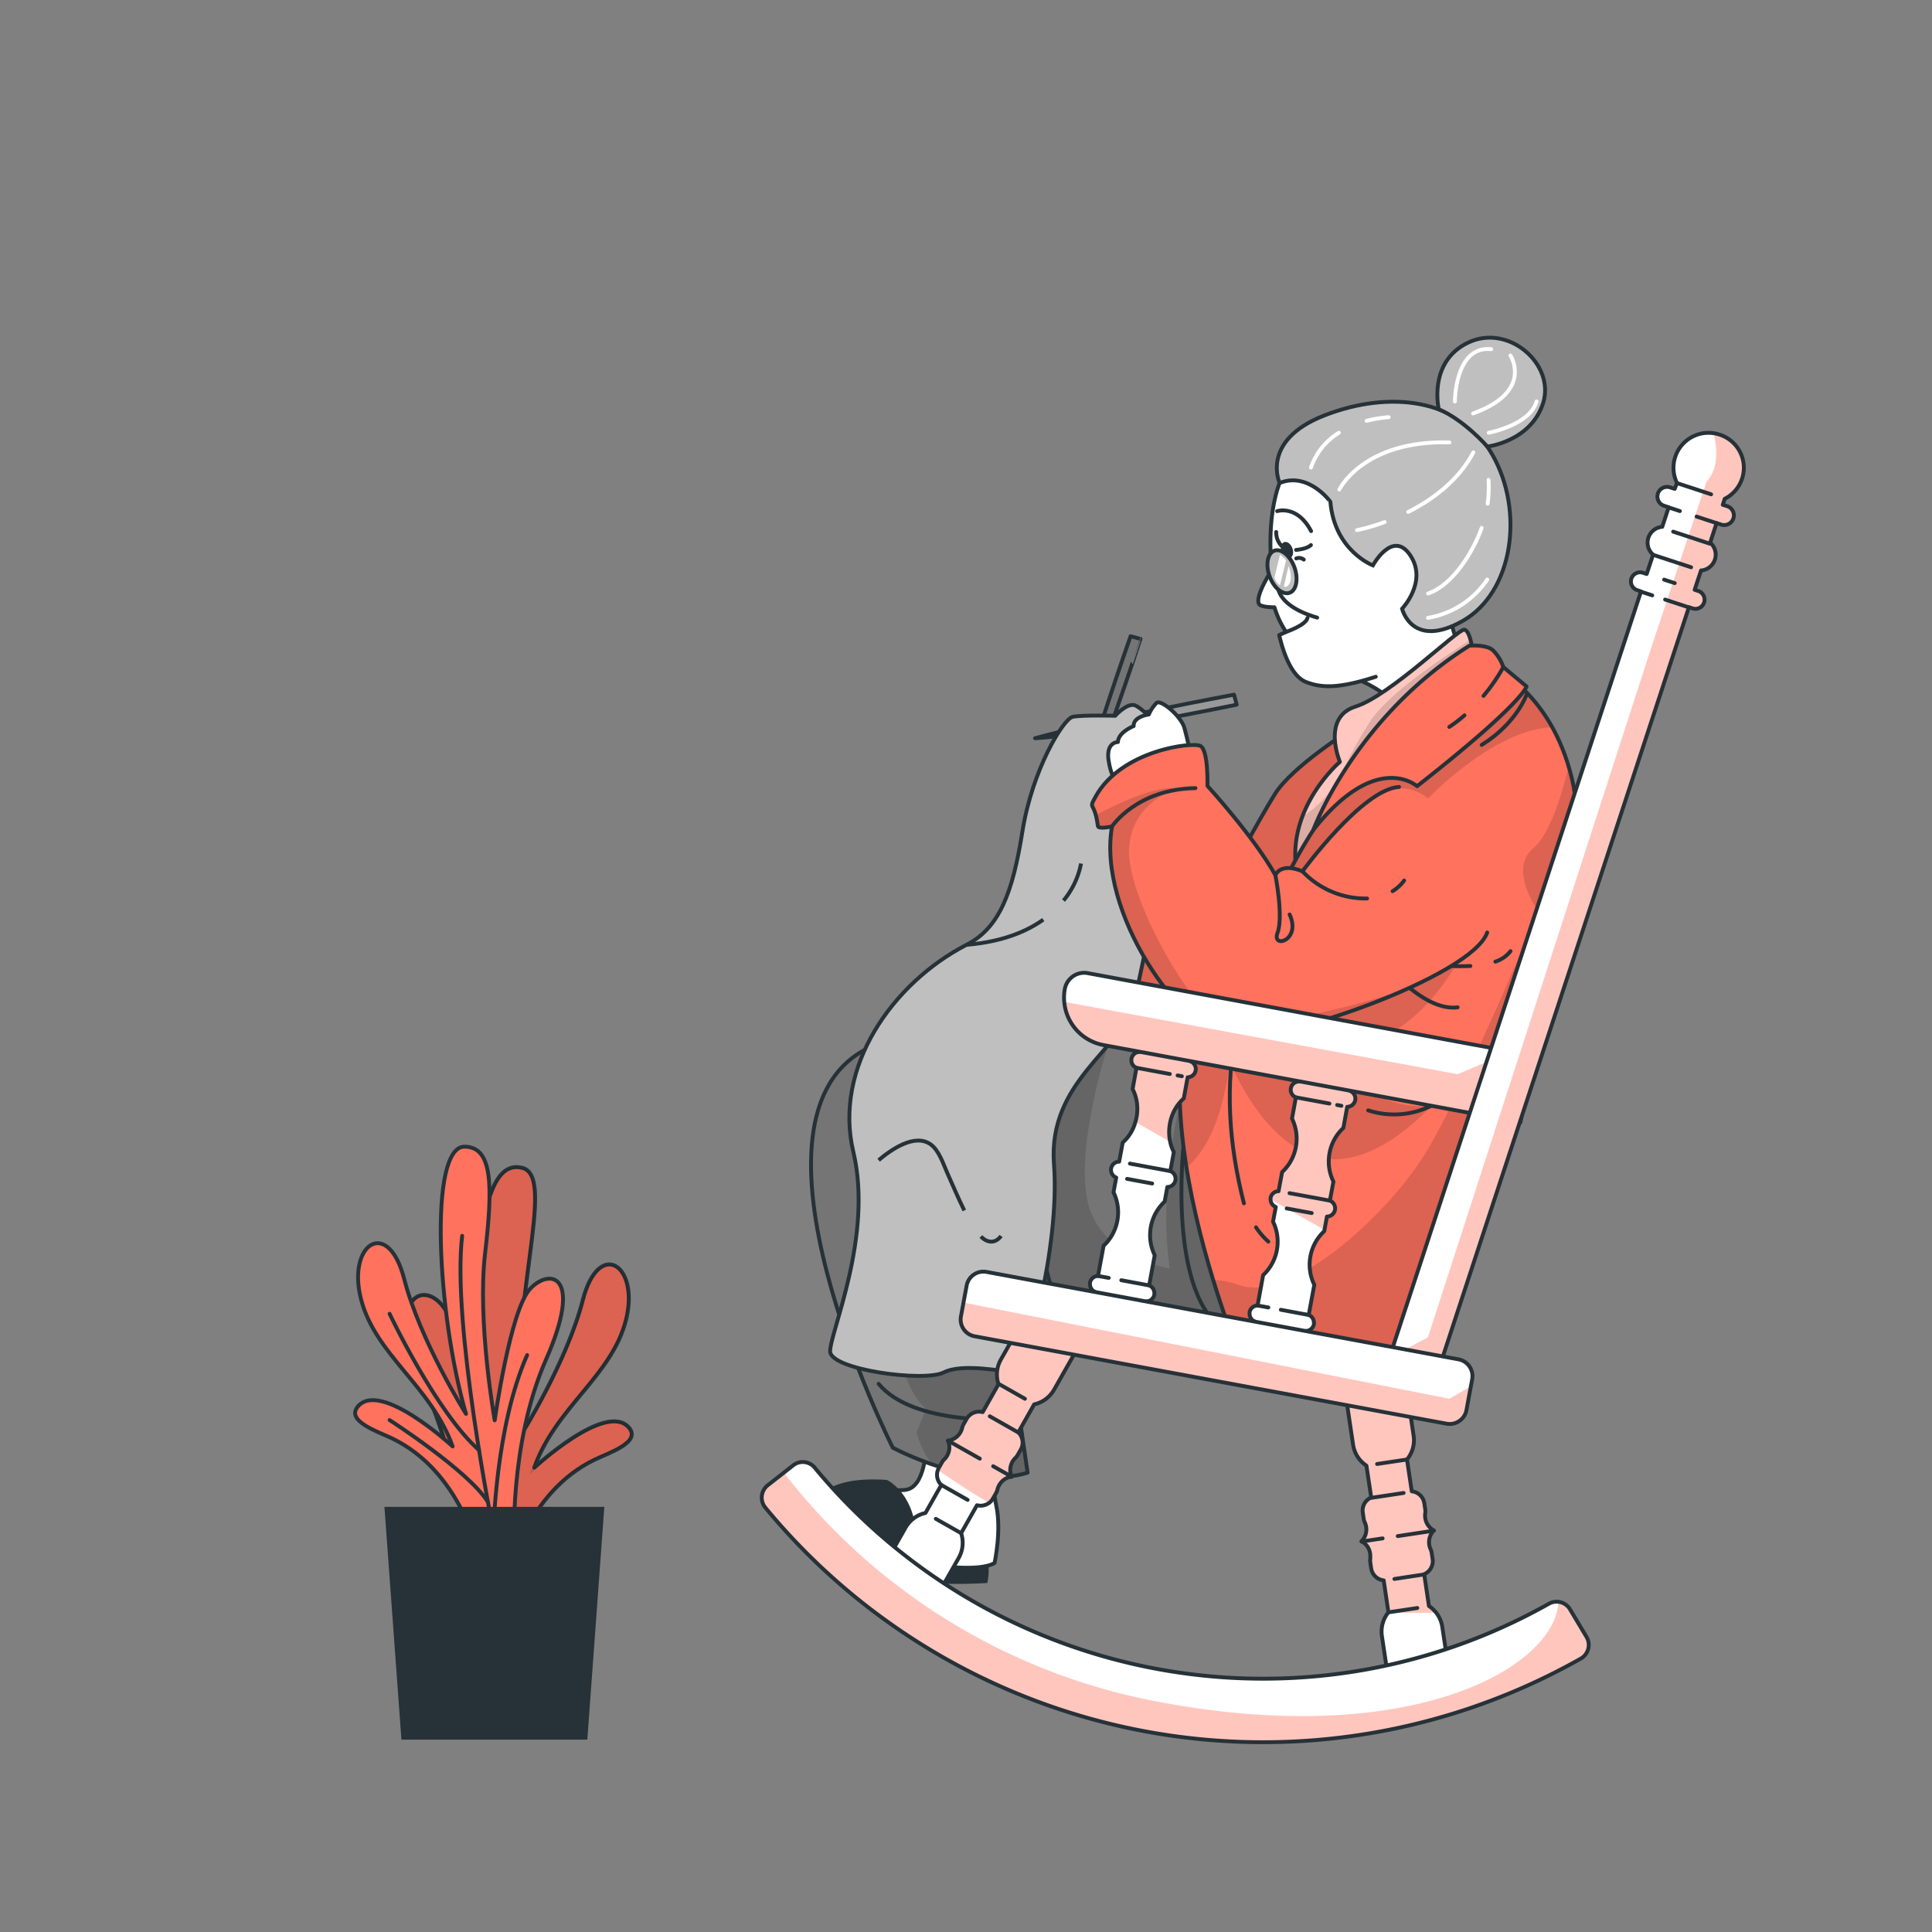 <svg xmlns="http://www.w3.org/2000/svg" xmlns:xlink="http://www.w3.org/1999/xlink" viewBox="0 0 500 500"><rect x="0" y="0" width="500" height="500" fill="#808080" stroke="none"/><defs><clipPath id="freepik--clip-path--inject-2"><path d="M316.69,267.3s-20.14-4.09-26.39,1.68c0,0-27.5-15.57-65.09,2s5.84,103.68,5.84,103.68,20.6,11.07,34.89,6.46l-1.7-11.66-3.73-2.1s11.68-5.67,13.4-29.26c0,0,46.41,8.33,49,8.8S316.69,267.3,316.69,267.3Z" style="fill:#757575;stroke:#263238;stroke-linecap:round;stroke-linejoin:round"></path></clipPath><clipPath id="freepik--clip-path-2--inject-2"><path d="M349.71,188.76s-15.34,9.6-19.78,16.76S317.86,227,317.86,227l-22.43-9.17-16.95,12.66s10.13,32.62,24.95,35.34,59.94-37.93,59.94-37.93Z" style="fill:#FF725E;stroke:#263238;stroke-linecap:round;stroke-linejoin:round"></path></clipPath><clipPath id="freepik--clip-path-3--inject-2"><path d="M381.31,169.65s-.66-6.56-2.38-6.69-19.21,17.1-28.12,19.9-4.05,14.31-4.05,14.31-13.82,11.76-11.24,28.07,14.69,12.37,14.69,12.37Z" style="fill:#FF725E;stroke:#263238;stroke-linecap:round;stroke-linejoin:round"></path></clipPath><clipPath id="freepik--clip-path-4--inject-2"><path d="M406.84,201.6c9.05,37.85-30.31,142.92-46.51,151.46l-40.28-4.25s-37.52-92,7.05-107.32c0,0,11.89-43.29,57.72-69.63C384.82,171.86,401.18,177.93,406.84,201.6Z" style="fill:#FF725E;stroke:#263238;stroke-linecap:round;stroke-linejoin:round"></path></clipPath><clipPath id="freepik--clip-path-5--inject-2"><path d="M384.89,241.33c-4,11.42-54,28.78-66.64,27.21S283.89,236,287.79,213.88c0,0-3.54.8-3.66-.1-.87-6.73-2.59-4-.58-7.64,6.66-12,25.1-14.22,27.15-13.07s1.79,10.32,1.79,10.32,12.07,13.21,17.58,23.11c0,0,1.21-3.41,7-1,0,0,15.53-21.28,25-21.84" style="fill:#FF725E;stroke:#263238;stroke-linecap:round;stroke-linejoin:round"></path></clipPath><clipPath id="freepik--clip-path-6--inject-2"><path d="M279.77,347.34l-.11.19-6.86,12.11a7.88,7.88,0,0,1-5.16,3.81l-4.1,7.25a3.68,3.68,0,0,1,.63,4.44l-.78,1.38a3.79,3.79,0,0,1-.58.77,4.33,4.33,0,0,0-1,4.88,4.17,4.17,0,0,0-2.36,1.09,4.66,4.66,0,0,0-1.33,2.27,3.14,3.14,0,0,1-.36.9l-.78,1.38a3.68,3.68,0,0,1-4.14,1.74l-4.1,7.24a7.93,7.93,0,0,1-.62,6.38l-7,12.3-13.77-7.8,7-12.3a7.85,7.85,0,0,1,5.16-3.81l4.1-7.25a3.65,3.65,0,0,1-.88-3.88,2.53,2.53,0,0,1,.25-.56l.78-1.38a3.46,3.46,0,0,1,.58-.77,4.36,4.36,0,0,0,1-4.88,4.35,4.35,0,0,0,3.68-3.36,3.85,3.85,0,0,1,.36-.9l.79-1.38a3.69,3.69,0,0,1,4.14-1.74l4.1-7.24a7.85,7.85,0,0,1,.62-6.38l4.27-7.53,2.7-4.77Z" style="fill:#fff;stroke:#263238;stroke-linecap:round;stroke-linejoin:round"></path></clipPath><clipPath id="freepik--clip-path-7--inject-2"><path d="M375.39,435.08l-15.65,2.35-2.1-14a7.87,7.87,0,0,1,1.68-6.16l0,0L358.1,409a3.68,3.68,0,0,1-3.24-3.1l-.23-1.57a3.51,3.51,0,0,1,0-1,5.44,5.44,0,0,0,0-.57,4.27,4.27,0,0,0-2.27-3.88,4.35,4.35,0,0,0,.83-4.92,3.39,3.39,0,0,1-.27-.92l-.23-1.57a3.66,3.66,0,0,1,2.18-3.92l-1.24-8.24a7.89,7.89,0,0,1-3.45-5.4l-1.94-13h0l-.15-1,15.65-2.35,1,6.63,1.1,7.35a7.85,7.85,0,0,1-1.71,6.18l1.24,8.23a3.67,3.67,0,0,1,3.24,3.1l.24,1.57a4,4,0,0,1,0,1,4.35,4.35,0,0,0,2.23,4.45,4.36,4.36,0,0,0-.82,4.92,3.91,3.91,0,0,1,.26.92l.24,1.57a3.69,3.69,0,0,1-2.18,3.92l1.23,8.24a8,8,0,0,1,1.82,1.66,7.78,7.78,0,0,1,1.63,3.74Z" style="fill:#fff;stroke:#263238;stroke-linecap:round;stroke-linejoin:round"></path></clipPath><clipPath id="freepik--clip-path-8--inject-2"><path d="M409.07,429.26a167,167,0,0,1-211-39.09,4.06,4.06,0,0,1,.62-5.78c1.39-1.09,2.78-2.17,4.17-3.27l2.4-1.88a4,4,0,0,1,5.6.61,150.63,150.63,0,0,0,190,35.19,4,4,0,0,1,2.45-.49,4,4,0,0,1,3,1.93l4.29,7.17A4.06,4.06,0,0,1,409.07,429.26Z" style="fill:#fff"></path></clipPath><clipPath id="freepik--clip-path-9--inject-2"><path d="M350.73,284.71a2.14,2.14,0,0,1-2.07,1.74l-1,5.46a11.85,11.85,0,0,0-2.57,13.89l-.92,4.92a2.14,2.14,0,0,1-.76,4.13l-.64,3.46-.06.32a11.84,11.84,0,0,0-2.57,13.88l-1.45,7.8a2.14,2.14,0,0,1,1.35,2,2.58,2.58,0,0,1,0,.39,2.14,2.14,0,0,1-2.07,1.75l-1.82,9.81-13.23-2.45,1.82-9.81a2.14,2.14,0,0,1-1.35-2,2.58,2.58,0,0,1,0-.39,2.12,2.12,0,0,1,2.07-1.74L326.9,330a11.84,11.84,0,0,0,2.56-13.84l.71-3.8a2.15,2.15,0,0,1-1.35-2c0-.11,0-.22,0-.33a2.14,2.14,0,0,1,2.07-1.75l.92-4.94a11.85,11.85,0,0,0,2.56-13.85l1-5.48a2.14,2.14,0,0,1,.76-4.12l1.07-5.79.54-2.89L351,273.65l-.48,2.59-1.13,6.09A2.14,2.14,0,0,1,350.73,284.71Z" style="fill:#fff;stroke:#263238;stroke-linecap:round;stroke-linejoin:round"></path></clipPath><clipPath id="freepik--clip-path-10--inject-2"><path d="M309.43,277.06a2.14,2.14,0,0,1-2.07,1.74l-1,5.46a11.36,11.36,0,0,0-3.58,6.52,11.85,11.85,0,0,0,.06,4.72,9.81,9.81,0,0,0,.95,2.65l-.91,4.92a2.14,2.14,0,0,1-.77,4.13l-.7,3.78a11.88,11.88,0,0,0-2.57,13.88l-1.44,7.8a2.14,2.14,0,0,1,1.34,2,2.58,2.58,0,0,1,0,.39,2.14,2.14,0,0,1-2.07,1.75l-1.81,9.81-13.24-2.45,1.82-9.81a2.14,2.14,0,0,1-1.35-2,2.58,2.58,0,0,1,0-.39,2.13,2.13,0,0,1,2.07-1.74l1.45-7.82a11.84,11.84,0,0,0,2.56-13.84l.71-3.8a2.14,2.14,0,0,1,.76-4.13l.92-4.94a10.87,10.87,0,0,0,3.27-5.32,9.24,9.24,0,0,0,.29-1.18,11.34,11.34,0,0,0-1-7.35l1-5.48a2.14,2.14,0,0,1,.76-4.12l.9-4.84.71-3.84L309.73,266l-.65,3.53-.95,5.15A2.15,2.15,0,0,1,309.43,277.06Z" style="fill:#fff;stroke:#263238;stroke-linecap:round;stroke-linejoin:round"></path></clipPath><clipPath id="freepik--clip-path-11--inject-2"><path d="M396.69,273.19l-3.2,17.26-8.79-1.63-99.12-18.36a12.47,12.47,0,0,1-10.16-11.19,12.24,12.24,0,0,1,.16-3.35,5.1,5.1,0,0,1,5-4.16,4.88,4.88,0,0,1,.93.09Z" style="fill:#fff;stroke:#263238;stroke-linecap:round;stroke-linejoin:round"></path></clipPath><clipPath id="freepik--clip-path-12--inject-2"><path d="M446.36,129.08l-.51,1.56L447,131a2.5,2.5,0,0,1-1.56,4.76l-1.19-.39-1.66,5.06a4.11,4.11,0,0,1-2.37,7.21l-1.65,5,.86.28a2.37,2.37,0,1,1-1.48,4.5l-.86-.28-65.34,199-12.41-4.08.2-.61,65.15-198.39-.86-.29a2.37,2.37,0,1,1,1.47-4.5l.86.28,1.66-5a4.11,4.11,0,0,1,2.37-7.21l1.66-5.06-1.19-.39a2.5,2.5,0,1,1,1.56-4.76l1.19.39L434,125a9.05,9.05,0,0,1,9.58-12.87,8,8,0,0,1,1.41.34,9,9,0,0,1,1.41,16.6Z" style="fill:#fff;stroke:#263238;stroke-linecap:round;stroke-linejoin:round"></path></clipPath><clipPath id="freepik--clip-path-13--inject-2"><path d="M381,356.94l-.34,1.84-1.14,6.14a4.42,4.42,0,0,1-5.15,3.53L252.23,345.83a4.41,4.41,0,0,1-3.54-5.14l.66-3.58.82-4.4a4.41,4.41,0,0,1,5.14-3.54l122.12,22.62A4.42,4.42,0,0,1,381,356.94Z" style="fill:#fff;stroke:#263238;stroke-linecap:round;stroke-linejoin:round"></path></clipPath></defs><g id="freepik--Plant--inject-2"><path d="M122.31,405.89s-2.92-25.4-12.62-47.43-1-26.73,4.23-21.23,10.89,26.17,10.89,26.17-2.57-21.63-1.53-33.15c1.53-16.88,4.16-30.07,11.94-28,9,2.41-3.78,35-.4,69.15,0,0,11.85-18.83,16-34.93s14.87-9.12,11.15,5.28-18.12,22.45-23.7,38.07c0,0,18.55-17.16,24.47-10.4,3.34,3.81-5.1,6.55-8.77,8.31-17.76,8.5-22.31,29.77-22.31,29.77Z" style="fill:#FF725E;stroke:#263238;stroke-linecap:round;stroke-linejoin:round"></path><path d="M122.31,405.89s-2.92-25.4-12.62-47.43-1-26.73,4.23-21.23,10.89,26.17,10.89,26.17-2.57-21.63-1.53-33.15c1.53-16.88,4.16-30.07,11.94-28,9,2.41-3.78,35-.4,69.15,0,0,11.85-18.83,16-34.93s14.87-9.12,11.15,5.28-18.12,22.45-23.7,38.07c0,0,18.55-17.16,24.47-10.4,3.34,3.81-5.1,6.55-8.77,8.31-17.76,8.5-22.31,29.77-22.31,29.77Z" style="fill-opacity:0.7;stroke:#263238;stroke-miterlimit:10;opacity:0.2"></path><path d="M133.1,400.4s-1.47-26.57,8.23-48.6,1-23.74-4.15-18.23-9.15,34-9.15,34-4.56-25.54-2.49-43.2,1.94-27.6-5.34-27.61c-9.29,0-7.12,43.24.4,69.15,0,0-11.85-18.83-16-34.93s-14.88-9.12-11.16,5.28,18.13,22.45,23.7,38.07c0,0-18.55-17.16-24.47-10.4-3.34,3.81,5.11,6.55,8.77,8.31,17.76,8.5,22.31,29.77,22.31,29.77Z" style="fill:#FF725E;stroke:#263238;stroke-linecap:round;stroke-linejoin:round"></path><path d="M136.42,350.7c-8.23,18.58-8.7,45.69-8.7,45.69s-10.84-53.86-8.11-76.55" style="fill:none;stroke:#263238;stroke-linecap:round;stroke-linejoin:round"></path><path d="M100.82,340s12.09,25.52,23.15,35.3" style="fill:none;stroke:#263238;stroke-linecap:round;stroke-linejoin:round"></path><path d="M100.82,367.51s20.44,13.15,25.45,21.21" style="fill:none;stroke:#263238;stroke-linecap:round;stroke-linejoin:round"></path><polygon points="99.49 389.98 156.4 389.98 152 450.21 103.89 450.21 99.49 389.98" style="fill:#263238"></polygon></g><g id="freepik--Character--inject-2"><path d="M255.38,402.61a15.16,15.16,0,0,1,.13,7.06s-20.13,1.52-33.69-3.11-14-9.75-14-9.75l5.26-6.63" style="fill:#263238"></path><path d="M239.77,373.38s-.05,10.42-4.63,12-16.6-4.51-22.08,4.84,36.59,19,44.33,14.28c0,0,1.87-8.5.42-14.92s0-14.39,0-14.39Z" style="fill:#fff;stroke:#263238;stroke-linecap:round;stroke-linejoin:round"></path><path d="M316.69,267.3s-20.14-4.09-26.39,1.68c0,0-27.5-15.57-65.09,2s5.84,103.68,5.84,103.68,20.6,11.07,34.89,6.46l-1.7-11.66-3.73-2.1s11.68-5.67,13.4-29.26c0,0,46.41,8.33,49,8.8S316.69,267.3,316.69,267.3Z" style="fill:#757575"></path><g style="clip-path:url(#freepik--clip-path--inject-2)"><path d="M322.87,346.89c-2.55-.47-49-8.8-49-8.8-1.72,23.59-13.4,29.26-13.4,29.26l3.73,2.1,1.7,11.66c-7.81,2.52-17.51.35-24.69-2.13a23.3,23.3,0,0,1-4-8.26l2.41-6.06c-13.19-12.59-5.28-44.91,2.56-67.05,7.74-21.88,43.77-27.07,44.59-27.18-.21.68-8.61,26.83-5.21,40.85,3.44,14.21,21.18,17,21.18,17-4.12-27.67,7-59,7-59l9.88,26.36C321.88,318.6,324.39,347.17,322.87,346.89Z" style="fill-opacity:0.7;opacity:0.2"></path><path d="M273.91,338.09s-7.12-16-2.64-25.37" style="fill:none;stroke:#263238;stroke-linecap:round;stroke-linejoin:round"></path><path d="M306.35,296s-4.53,39.82,11.34,48.79" style="fill:none;stroke:#263238;stroke-linecap:round;stroke-linejoin:round"></path><path d="M279.77,278.88s-25,29.53-19.93,48" style="fill:none;stroke:#263238;stroke-linecap:round;stroke-linejoin:round"></path><path d="M260.51,367.35s-24.26,1.5-33.12-9.21" style="fill:none;stroke:#263238;stroke-linecap:round;stroke-linejoin:round"></path></g><path d="M316.69,267.3s-20.14-4.09-26.39,1.68c0,0-27.5-15.57-65.09,2s5.84,103.68,5.84,103.68,20.6,11.07,34.89,6.46l-1.7-11.66-3.73-2.1s11.68-5.67,13.4-29.26c0,0,46.41,8.33,49,8.8S316.69,267.3,316.69,267.3Z" style="fill:none;stroke:#263238;stroke-linecap:round;stroke-linejoin:round"></path><path d="M349.71,188.76s-15.34,9.6-19.78,16.76S317.86,227,317.86,227l-22.43-9.17-16.95,12.66s10.13,32.62,24.95,35.34,59.94-37.93,59.94-37.93Z" style="fill:#FF725E"></path><g style="clip-path:url(#freepik--clip-path-2--inject-2)"><path d="M349.71,188.76s-15.34,9.6-19.78,16.76S317.86,227,317.86,227l-22.43-9.17-16.95,12.66s10.13,32.62,24.95,35.34,59.94-37.93,59.94-37.93Z" style="fill-opacity:0.7;opacity:0.2"></path></g><path d="M349.71,188.76s-15.34,9.6-19.78,16.76S317.86,227,317.86,227l-22.43-9.17-16.95,12.66s10.13,32.62,24.95,35.34,59.94-37.93,59.94-37.93Z" style="fill:none;stroke:#263238;stroke-linecap:round;stroke-linejoin:round"></path><path d="M276.73,214.94s4.39-17.46,15.86-50.29l2.58.71S282.94,202.67,276.73,214.94Z" style="fill:#757575;stroke:#263238;stroke-linecap:round;stroke-linejoin:round"></path><path d="M267.86,191.06s17.33-4.89,51.51-11.28l.68,2.59S281.59,190.33,267.86,191.06Z" style="fill:#999;stroke:#263238;stroke-linecap:round;stroke-linejoin:round"></path><path d="M302.08,190.06s-6.46-7-8.48-7.56-5,2.74-5,2.74-8.57-.24-11,.28-10.46,13.71-13,29.65-5.95,25-14.53,29.38c-19.08,9.86-34.45,31.67-29.23,53.54s-6.12,46.92-6,51.66,24.27,8,29.38,5.44,15.94-.06,18.55-.1,11.64-32.36,10-53.79,17.61-29.77,20.59-41.52S306.84,195.25,302.08,190.06Z" style="fill:#bfbfbf;stroke:#263238;stroke-miterlimit:10"></path><path d="M308.64,198.7a82.63,82.63,0,0,0-2.18-10.52c-1.08-3.09-6-7.17-7.14-6.27a9.39,9.39,0,0,0-2,3s-4.05.49-3.93,3c0,0-4,1.56-4.07,4.13,0,0-3.43-.05-2.29,5.47a15.93,15.93,0,0,0,4.12,8.22Z" style="fill:#fff;stroke:#263238;stroke-linecap:round;stroke-linejoin:round"></path><path d="M346.61,174.26s14.6,3.22,17.78,13.86l16.92-18.47s-7-2.83-5.56-13.53S346.61,174.26,346.61,174.26Z" style="fill:#fff;stroke:#263238;stroke-linecap:round;stroke-linejoin:round"></path><path d="M379.43,158.88s5.92-6.19,5.8-11.23c-.66-26.62-8.13-44.1-43.4-33.73-16.48,4.85-12.66,33.57-12.66,33.57s-4.47,6.75-3.34,8.82c.48.89,4,.86,4,.86a24.19,24.19,0,0,0,3,6.38l-1.78.81c1.29,5.41,3.43,10.77,7,12.16,3.8,1.45,8.09,1.83,18-1.38" style="fill:#fff;stroke:#263238;stroke-linecap:round;stroke-linejoin:round"></path><path d="M330.53,132.28s5.19-1.72,8.78,5.17" style="fill:none;stroke:#263238;stroke-linecap:round;stroke-linejoin:round"></path><path d="M334.47,141.88c.41,1.15.12,2.31-.65,2.58s-1.72-.43-2.13-1.58-.12-2.3.64-2.58S334.06,140.74,334.47,141.88Z" style="fill:#263238"></path><path d="M332.8,163.55s5.21-1.74,5.58-3.65" style="fill:none;stroke:#263238;stroke-linecap:round;stroke-linejoin:round"></path><path d="M330.76,150.11s-2.13,6.13,10.12,9.73" style="fill:none;stroke:#263238;stroke-linecap:round;stroke-linejoin:round"></path><path d="M335,146.81c1.08,3,.51,6-1.27,6.61s-4.09-1.29-5.17-4.3-.51-6,1.27-6.61S333.88,143.8,335,146.81Z" style="fill:#bfbfbf;stroke:#263238;stroke-miterlimit:10"></path><path d="M335.42,142.32s2.74-.18,3.85-1.26" style="fill:none;stroke:#263238;stroke-linecap:round;stroke-linejoin:round"></path><path d="M335.47,144.53a2,2,0,0,1,1.95.29" style="fill:none;stroke:#263238;stroke-linecap:round;stroke-linejoin:round"></path><path d="M330.28,137.68a5,5,0,0,0,2,4.14" style="fill:none;stroke:#263238;stroke-linecap:round;stroke-linejoin:round"></path><path d="M331.17,125s-5.11-11,11.64-17.51,35-4.48,43.38,10.13,5.45,35.69-7.67,43.09-15.66-3.17-15.66-3.17,6.67-7,2.13-13.81-9.69,2.59-9.69,2.59-9.91-3.74-11-16.45C344.31,129.82,338.59,122,331.17,125Z" style="fill:#bfbfbf;stroke:#263238;stroke-miterlimit:10"></path><path d="M372.35,105.91s-2.9-12.24,7.61-17.25,22.57,5.71,19.39,15.67-14.43,11.24-14.43,11.24S379,108.74,372.35,105.91Z" style="fill:#bfbfbf;stroke:#263238;stroke-miterlimit:10"></path><path d="M353.66,108.91a33.79,33.79,0,0,1,5.72-.94" style="fill:none;stroke:#fff;stroke-linecap:round;stroke-linejoin:round"></path><path d="M339.27,121a17.16,17.16,0,0,1,7.23-9" style="fill:none;stroke:#fff;stroke-linecap:round;stroke-linejoin:round"></path><path d="M346.61,126.7s6.16-12.8,28.51-12.21" style="fill:none;stroke:#fff;stroke-linecap:round;stroke-linejoin:round"></path><path d="M364.43,132.49c6.89-3.46,13.23-8.51,16.88-15.42" style="fill:none;stroke:#fff;stroke-linecap:round;stroke-linejoin:round"></path><path d="M351.19,137.2a50.88,50.88,0,0,0,7.15-2.09" style="fill:none;stroke:#fff;stroke-linecap:round;stroke-linejoin:round"></path><path d="M385,130.36a33.51,33.51,0,0,0,.24-6.17" style="fill:none;stroke:#fff;stroke-linecap:round;stroke-linejoin:round"></path><path d="M369.58,153.61c6.51-2.23,11.76-11,13.88-17" style="fill:none;stroke:#fff;stroke-linecap:round;stroke-linejoin:round"></path><path d="M369.58,159.9A23.07,23.07,0,0,0,384.89,150" style="fill:none;stroke:#fff;stroke-linecap:round;stroke-linejoin:round"></path><path d="M376.52,103.92s0-14.52,9.41-13.56" style="fill:none;stroke:#fff;stroke-linecap:round;stroke-linejoin:round"></path><path d="M390.89,92s6.13,9.29-9.66,15" style="fill:none;stroke:#fff;stroke-linecap:round;stroke-linejoin:round"></path><path d="M385.28,112s10.66-2,12.39-8.11" style="fill:none;stroke:#fff;stroke-linecap:round;stroke-linejoin:round"></path><path d="M331.26,143.57l-1.44,5.89a3.81,3.81,0,0,0,1.44,2l1.54-6.35S332.74,144.63,331.26,143.57Z" style="fill:#fff"></path><path d="M333.48,146.49l-1.22,5.29s1,.54,1.62-1.14S333.48,146.49,333.48,146.49Z" style="fill:#fff"></path><path d="M381.31,169.65s-.66-6.56-2.38-6.69-19.21,17.1-28.12,19.9-4.05,14.31-4.05,14.31-13.82,11.76-11.24,28.07,14.69,12.37,14.69,12.37Z" style="fill:#FF725E"></path><g style="clip-path:url(#freepik--clip-path-3--inject-2)"><path d="M381.31,169.65l-28,61.27-3.06,6.69s-9.51,3.1-13.47-7.56a24.56,24.56,0,0,1-1.22-4.81,27,27,0,0,1,1.55-13.94,38,38,0,0,1,9.69-14.13s-4.87-11.52,4.05-14.31,26.41-20,28.12-19.9c.73,0,1.26,1.26,1.64,2.63A28.53,28.53,0,0,1,381.31,169.65Z" style="fill:#fff;opacity:0.6"></path><path d="M381.31,169.65l-28,61.27c-3.34.1-11.95-.52-16.53-.87a24.56,24.56,0,0,1-1.22-4.81,27,27,0,0,1,1.55-13.94c6.1-3.63,10.21-10.81,10.21-10.81s1-3.91,7.2-13.67c4.56-7.16,18.83-16.68,26.09-21.23A28.53,28.53,0,0,1,381.31,169.65Z" style="fill-opacity:0.7;opacity:0.2"></path></g><path d="M381.31,169.65s-.66-6.56-2.38-6.69-19.21,17.1-28.12,19.9-4.05,14.31-4.05,14.31-13.82,11.76-11.24,28.07,14.69,12.37,14.69,12.37Z" style="fill:none;stroke:#263238;stroke-linecap:round;stroke-linejoin:round"></path><path d="M406.84,201.6c9.05,37.85-30.31,142.92-46.51,151.46l-40.28-4.25s-37.52-92,7.05-107.32c0,0,11.89-43.29,57.72-69.63C384.82,171.86,401.18,177.93,406.84,201.6Z" style="fill:#FF725E"></path><g style="clip-path:url(#freepik--clip-path-4--inject-2)"><path d="M342.75,270.69s10,17.26,27.66,15.49c0,0-15.05,17.22-29.53,13.26s-22.66-24.79-22.66-24.79-1.52,19.82-11.17,27.46c-4.05-25.24-2.59-52.82,20.05-60.62,0,0,6-22,26.15-44.21,12.44-10.22,26.12-19.93,33.06-24.73,3,1.54,10,6,15.41,15.65-15.11.53-32.14,18.4-32.14,18.4-8.92-7-17.88,1.77-22.44,7.65,6.9-1.87,12.91-2.51,16.23-1.32,10.23,3.7,17.94,27.7,17.94,27.7S368.81,274.08,342.75,270.69Z" style="fill-opacity:0.7;opacity:0.2"></path><path d="M360.33,353.06l-40.28-4.25s-2.89-7.08-6.11-17.63a26.41,26.41,0,0,1,7,1.48c13.25,4.47,38.7-18.45,48.65-35.33s28.55-61.45,28.55-61.45-7.91-10.81-1.32-16.35c4.45-3.73,7.57-14.56,9.14-21.24.32,1.06.62,2.17.89,3.31C415.89,239.45,376.53,344.52,360.33,353.06Z" style="fill-opacity:0.7;opacity:0.2"></path><path d="M387,248.87a8.11,8.11,0,0,0,3.92-2.71" style="fill:none;stroke:#263238;stroke-linecap:round;stroke-linejoin:round"></path><path d="M364,248.54A64.11,64.11,0,0,0,380.53,250" style="fill:none;stroke:#263238;stroke-linecap:round;stroke-linejoin:round"></path><path d="M360.66,251.7s8.61,10,16.58,9" style="fill:none;stroke:#263238;stroke-linecap:round;stroke-linejoin:round"></path><path d="M395.07,179.78s-2.54,7.39-11.61,13" style="fill:none;stroke:#263238;stroke-linecap:round;stroke-linejoin:round"></path><path d="M354.09,287.36a21.75,21.75,0,0,0,16.32-1.18" style="fill:none;stroke:#263238;stroke-linecap:round;stroke-linejoin:round"></path><path d="M326.85,260.25c4.92,9.39,12.12,18.79,21.27,24.33" style="fill:none;stroke:#263238;stroke-linecap:round;stroke-linejoin:round"></path><path d="M325.05,317.63a19.79,19.79,0,0,0,3.19,3.7" style="fill:none;stroke:#263238;stroke-linecap:round;stroke-linejoin:round"></path><path d="M320.05,266C317,281,318,296,321.92,311.42" style="fill:none;stroke:#263238;stroke-linecap:round;stroke-linejoin:round"></path></g><path d="M406.84,201.6c9.05,37.85-30.31,142.92-46.51,151.46l-40.28-4.25s-37.52-92,7.05-107.32c0,0,11.89-43.29,57.72-69.63C384.82,171.86,401.18,177.93,406.84,201.6Z" style="fill:none;stroke:#263238;stroke-linecap:round;stroke-linejoin:round"></path><path d="M339.89,214.77s10.68-29.06,40.4-47.67c0,0,4.19-.35,6,1.11a11.28,11.28,0,0,1,2.78,4.44l6,5s-.77,4.19-28.33,25.81C366.74,203.5,356.3,194,339.89,214.77Z" style="fill:#FF725E;stroke:#263238;stroke-linecap:round;stroke-linejoin:round"></path><path d="M384.89,241.33c-4,11.42-54,28.78-66.64,27.21S283.89,236,287.79,213.88c0,0-3.54.8-3.66-.1-.87-6.73-2.59-4-.58-7.64,6.66-12,25.1-14.22,27.15-13.07s1.79,10.32,1.79,10.32,12.07,13.21,17.58,23.11c0,0,1.21-3.41,7-1,0,0,15.53-21.28,25-21.84" style="fill:#FF725E"></path><g style="clip-path:url(#freepik--clip-path-5--inject-2)"><path d="M369.66,253.29c-16.93,8.62-42.8,16.32-51.41,15.25C305.6,267,283.89,236,287.79,213.88c0,0-3.54.8-3.66-.1a23.19,23.19,0,0,0-.52-2.8c6.33-3.39,15.56-7.62,21.15-7,0,0-14.4,4.22-12.34,19.25s19.47,43.25,26.06,42.73C324.86,265.44,354.13,261,369.66,253.29Z" style="fill-opacity:0.7;opacity:0.2"></path></g><path d="M384.89,241.33c-4,11.42-54,28.78-66.64,27.21S283.89,236,287.79,213.88c0,0-3.54.8-3.66-.1-.87-6.73-2.59-4-.58-7.64,6.66-12,25.1-14.22,27.15-13.07s1.79,10.32,1.79,10.32,12.07,13.21,17.58,23.11c0,0,1.21-3.41,7-1,0,0,15.53-21.28,25-21.84" style="fill:none;stroke:#263238;stroke-linecap:round;stroke-linejoin:round"></path><path d="M236.56,406.16c3.34-18.49-7.05-23.16-7.05-23.16-19.63-1.36-19.53,8.58-19.53,8.58s-6.89,8,21.14,14.58" style="fill:#263238"></path><path d="M287.79,213.88s6.33-9.65,21.59-9.91" style="fill:none;stroke:#263238;stroke-linecap:round;stroke-linejoin:round"></path><path d="M330.07,226.5s2.13,10.7.55,14.92,6.25,2,3.13-4.75" style="fill:#FF725E;stroke:#263238;stroke-linecap:round;stroke-linejoin:round"></path><path d="M360.39,230.64a10.19,10.19,0,0,0,3-2.76" style="fill:none;stroke:#263238;stroke-linecap:round;stroke-linejoin:round"></path><path d="M337.11,225.53a22.46,22.46,0,0,0,16.68,7" style="fill:none;stroke:#263238;stroke-linecap:round;stroke-linejoin:round"></path><path d="M379,185.13a35.57,35.57,0,0,1-3.92,3" style="fill:none;stroke:#263238;stroke-linecap:round;stroke-linejoin:round"></path><path d="M389.05,172.65a46.14,46.14,0,0,1-5.12,7.44" style="fill:none;stroke:#263238;stroke-linecap:round;stroke-linejoin:round"></path><path d="M270,238c-5.8,4.14-12.94,5.95-20,6.53" style="fill:none;stroke:#263238;stroke-miterlimit:10"></path><path d="M279.77,223.48a21.25,21.25,0,0,1-4.53,9.58" style="fill:none;stroke:#263238;stroke-miterlimit:10"></path><path d="M253.86,320c1.61,1.71,3.75,1.9,5.21-.13" style="fill:none;stroke:#263238;stroke-miterlimit:10"></path><path d="M227.39,300.25c3.18-2.69,9.38-7.08,13.51-4.05,2.14,1.57,3.2,5,4.24,7.32,1.46,3.26,2.83,6.55,4.42,9.75" style="fill:none;stroke:#263238;stroke-miterlimit:10"></path><path d="M279.77,347.34l-.11.19-6.86,12.11a7.88,7.88,0,0,1-5.16,3.81l-4.1,7.25a3.68,3.68,0,0,1,.63,4.44l-.78,1.38a3.79,3.79,0,0,1-.58.77,4.33,4.33,0,0,0-1,4.88,4.17,4.17,0,0,0-2.36,1.09,4.66,4.66,0,0,0-1.33,2.27,3.14,3.14,0,0,1-.36.9l-.78,1.38a3.68,3.68,0,0,1-4.14,1.74l-4.1,7.24a7.93,7.93,0,0,1-.62,6.38l-7,12.3-13.77-7.8,7-12.3a7.85,7.85,0,0,1,5.16-3.81l4.1-7.25a3.65,3.65,0,0,1-.88-3.88,2.53,2.53,0,0,1,.25-.56l.78-1.38a3.46,3.46,0,0,1,.58-.77,4.36,4.36,0,0,0,1-4.88,4.35,4.35,0,0,0,3.68-3.36,3.85,3.85,0,0,1,.36-.9l.79-1.38a3.69,3.69,0,0,1,4.14-1.74l4.1-7.24a7.85,7.85,0,0,1,.62-6.38l4.27-7.53,2.7-4.77Z" style="fill:#fff"></path><g style="clip-path:url(#freepik--clip-path-6--inject-2)"><path d="M263.3,344.31l16.36,3.22-6.86,12.11a7.88,7.88,0,0,1-5.16,3.81l-4.1,7.25a3.68,3.68,0,0,1,.63,4.44l-.78,1.38a3.79,3.79,0,0,1-.58.77,4.33,4.33,0,0,0-1,4.88,4.17,4.17,0,0,0-2.36,1.09,4.66,4.66,0,0,0-1.33,2.27,3.14,3.14,0,0,1-.36.9l-.78,1.38a3.71,3.71,0,0,1-1,1.14q-6.67-3.9-13.24-8.52a2.53,2.53,0,0,1,.25-.56l.78-1.38a3.46,3.46,0,0,1,.58-.77,4.36,4.36,0,0,0,1-4.88,4.35,4.35,0,0,0,3.68-3.36,3.85,3.85,0,0,1,.36-.9l.79-1.38a3.69,3.69,0,0,1,4.14-1.74l4.1-7.24a7.85,7.85,0,0,1,.62-6.38Z" style="fill:#FF725E;opacity:0.4"></path></g><path d="M279.77,347.34l-.11.19-6.86,12.11a7.88,7.88,0,0,1-5.16,3.81l-4.1,7.25a3.68,3.68,0,0,1,.63,4.44l-.78,1.38a3.79,3.79,0,0,1-.58.77,4.33,4.33,0,0,0-1,4.88,4.17,4.17,0,0,0-2.36,1.09,4.66,4.66,0,0,0-1.33,2.27,3.14,3.14,0,0,1-.36.9l-.78,1.38a3.68,3.68,0,0,1-4.14,1.74l-4.1,7.24a7.93,7.93,0,0,1-.62,6.38l-7,12.3-13.77-7.8,7-12.3a7.85,7.85,0,0,1,5.16-3.81l4.1-7.25a3.65,3.65,0,0,1-.88-3.88,2.53,2.53,0,0,1,.25-.56l.78-1.38a3.46,3.46,0,0,1,.58-.77,4.36,4.36,0,0,0,1-4.88,4.35,4.35,0,0,0,3.68-3.36,3.85,3.85,0,0,1,.36-.9l.79-1.38a3.69,3.69,0,0,1,4.14-1.74l4.1-7.24a7.85,7.85,0,0,1,.62-6.38l4.27-7.53,2.7-4.77Z" style="fill:none;stroke:#263238;stroke-linecap:round;stroke-linejoin:round"></path><line x1="265.25" y1="362" x2="258.45" y2="358.14" style="fill:none;stroke:#263238;stroke-linecap:round;stroke-linejoin:round"></line><line x1="256.16" y1="366.54" x2="263.52" y2="370.72" style="fill:none;stroke:#263238;stroke-linecap:round;stroke-linejoin:round"></line><line x1="261.82" y1="382.17" x2="257.03" y2="379.46" style="fill:none;stroke:#263238;stroke-linecap:round;stroke-linejoin:round"></line><line x1="253.58" y1="377.5" x2="245.34" y2="372.84" style="fill:none;stroke:#263238;stroke-linecap:round;stroke-linejoin:round"></line><line x1="243.62" y1="384.31" x2="250.42" y2="388.17" style="fill:none;stroke:#263238;stroke-linecap:round;stroke-linejoin:round"></line><line x1="248.75" y1="396.79" x2="242.19" y2="393.07" style="fill:none;stroke:#263238;stroke-linecap:round;stroke-linejoin:round"></line><path d="M375.39,435.08l-15.65,2.35-2.1-14a7.87,7.87,0,0,1,1.68-6.16l0,0L358.1,409a3.68,3.68,0,0,1-3.24-3.1l-.23-1.57a3.51,3.51,0,0,1,0-1,5.44,5.44,0,0,0,0-.57,4.27,4.27,0,0,0-2.27-3.88,4.35,4.35,0,0,0,.83-4.92,3.39,3.39,0,0,1-.27-.92l-.23-1.57a3.66,3.66,0,0,1,2.18-3.92l-1.24-8.24a7.89,7.89,0,0,1-3.45-5.4l-1.94-13h0l-.15-1,15.65-2.35,1,6.63,1.1,7.35a7.85,7.85,0,0,1-1.71,6.18l1.24,8.23a3.67,3.67,0,0,1,3.24,3.1l.24,1.57a4,4,0,0,1,0,1,4.35,4.35,0,0,0,2.23,4.45,4.36,4.36,0,0,0-.82,4.92,3.91,3.91,0,0,1,.26.92l.24,1.57a3.69,3.69,0,0,1-2.18,3.92l1.23,8.24a8,8,0,0,1,1.82,1.66,7.78,7.78,0,0,1,1.63,3.74Z" style="fill:#fff"></path><g style="clip-path:url(#freepik--clip-path-7--inject-2)"><path d="M371.65,417.36c-3.65.07-7.79.08-12.33-.06l0,0L358.1,409a3.68,3.68,0,0,1-3.24-3.1l-.23-1.57a3.51,3.51,0,0,1,0-1,5.44,5.44,0,0,0,0-.57,4.27,4.27,0,0,0-2.27-3.88,4.35,4.35,0,0,0,.83-4.92,3.39,3.39,0,0,1-.27-.92l-.23-1.57a3.66,3.66,0,0,1,2.18-3.92l-1.24-8.24a7.89,7.89,0,0,1-3.45-5.4l-1.94-13,16.49,3.25,1.1,7.35a7.85,7.85,0,0,1-1.71,6.18l1.24,8.23a3.67,3.67,0,0,1,3.24,3.1l.24,1.57a4,4,0,0,1,0,1,4.35,4.35,0,0,0,2.23,4.45,4.36,4.36,0,0,0-.82,4.92,3.91,3.91,0,0,1,.26.92l.24,1.57a3.69,3.69,0,0,1-2.18,3.92l1.23,8.24A8,8,0,0,1,371.65,417.36Z" style="fill:#FF725E;opacity:0.4"></path></g><path d="M375.39,435.08l-15.65,2.35-2.1-14a7.87,7.87,0,0,1,1.68-6.16l0,0L358.1,409a3.68,3.68,0,0,1-3.24-3.1l-.23-1.57a3.51,3.51,0,0,1,0-1,5.44,5.44,0,0,0,0-.57,4.27,4.27,0,0,0-2.27-3.88,4.35,4.35,0,0,0,.83-4.92,3.39,3.39,0,0,1-.27-.92l-.23-1.57a3.66,3.66,0,0,1,2.18-3.92l-1.24-8.24a7.89,7.89,0,0,1-3.45-5.4l-1.94-13h0l-.15-1,15.65-2.35,1,6.63,1.1,7.35a7.85,7.85,0,0,1-1.71,6.18l1.24,8.23a3.67,3.67,0,0,1,3.24,3.1l.24,1.57a4,4,0,0,1,0,1,4.35,4.35,0,0,0,2.23,4.45,4.36,4.36,0,0,0-.82,4.92,3.91,3.91,0,0,1,.26.92l.24,1.57a3.69,3.69,0,0,1-2.18,3.92l1.23,8.24a8,8,0,0,1,1.82,1.66,7.78,7.78,0,0,1,1.63,3.74Z" style="fill:none;stroke:#263238;stroke-linecap:round;stroke-linejoin:round"></path><line x1="356.39" y1="378.88" x2="364.12" y2="377.72" style="fill:none;stroke:#263238;stroke-linecap:round;stroke-linejoin:round"></line><line x1="363.25" y1="386.38" x2="354.88" y2="387.64" style="fill:none;stroke:#263238;stroke-linecap:round;stroke-linejoin:round"></line><line x1="352.37" y1="398.95" x2="357.82" y2="398.13" style="fill:none;stroke:#263238;stroke-linecap:round;stroke-linejoin:round"></line><line x1="361.74" y1="397.54" x2="371.1" y2="396.13" style="fill:none;stroke:#263238;stroke-linecap:round;stroke-linejoin:round"></line><line x1="368.6" y1="407.46" x2="360.87" y2="408.63" style="fill:none;stroke:#263238;stroke-linecap:round;stroke-linejoin:round"></line><line x1="359.34" y1="417.27" x2="366.8" y2="416.15" style="fill:none;stroke:#263238;stroke-linecap:round;stroke-linejoin:round"></line><path d="M409.07,429.26a167,167,0,0,1-211-39.09,4.06,4.06,0,0,1,.62-5.78c1.39-1.09,2.78-2.17,4.17-3.27l2.4-1.88a4,4,0,0,1,5.6.61,150.63,150.63,0,0,0,190,35.19,4,4,0,0,1,2.45-.49,4,4,0,0,1,3,1.93l4.29,7.17A4.06,4.06,0,0,1,409.07,429.26Z" style="fill:#fff"></path><g style="clip-path:url(#freepik--clip-path-8--inject-2)"><path d="M409.07,429.26a167,167,0,0,1-211-39.09,4.06,4.06,0,0,1,.62-5.78c1.39-1.09,2.78-2.17,4.17-3.27a159.47,159.47,0,0,0,95.36,59c66.33,13,104.22-8.38,105.09-25.53a4,4,0,0,1,3,1.93l4.29,7.17A4.06,4.06,0,0,1,409.07,429.26Z" style="fill:#FF725E;opacity:0.4"></path></g><path d="M409.07,429.26a167,167,0,0,1-211-39.09,4.06,4.06,0,0,1,.62-5.78c1.39-1.09,2.78-2.17,4.17-3.27l2.4-1.88a4,4,0,0,1,5.6.61,150.63,150.63,0,0,0,190,35.19,4,4,0,0,1,2.45-.49,4,4,0,0,1,3,1.93l4.29,7.17A4.06,4.06,0,0,1,409.07,429.26Z" style="fill:none;stroke:#263238;stroke-linecap:round;stroke-linejoin:round"></path><path d="M350.73,284.71a2.14,2.14,0,0,1-2.07,1.74l-1,5.46a11.85,11.85,0,0,0-2.57,13.89l-.92,4.92a2.14,2.14,0,0,1-.76,4.13l-.64,3.46-.06.32a11.84,11.84,0,0,0-2.57,13.88l-1.45,7.8a2.14,2.14,0,0,1,1.35,2,2.58,2.58,0,0,1,0,.39,2.14,2.14,0,0,1-2.07,1.75l-1.82,9.81-13.23-2.45,1.82-9.81a2.14,2.14,0,0,1-1.35-2,2.58,2.58,0,0,1,0-.39,2.12,2.12,0,0,1,2.07-1.74L326.9,330a11.84,11.84,0,0,0,2.56-13.84l.71-3.8a2.15,2.15,0,0,1-1.35-2c0-.11,0-.22,0-.33a2.14,2.14,0,0,1,2.07-1.75l.92-4.94a11.85,11.85,0,0,0,2.56-13.85l1-5.48a2.14,2.14,0,0,1,.76-4.12l1.07-5.79.54-2.89L351,273.65l-.48,2.59-1.13,6.09A2.14,2.14,0,0,1,350.73,284.71Z" style="fill:#fff"></path><g style="clip-path:url(#freepik--clip-path-9--inject-2)"><path d="M350.73,284.71a2.14,2.14,0,0,1-2.07,1.74l-1,5.46a11.85,11.85,0,0,0-2.57,13.89l-.92,4.92a2.14,2.14,0,0,1-.76,4.13l-.64,3.46L333,312.75h0l-4.2-2.39c0-.11,0-.22,0-.33a2.14,2.14,0,0,1,2.07-1.75l.92-4.94a11.85,11.85,0,0,0,2.56-13.85l1-5.48a2.14,2.14,0,0,1,.76-4.12l1.07-5.79,13.29,2.15-1.13,6.09A2.14,2.14,0,0,1,350.73,284.71Z" style="fill:#FF725E;opacity:0.4"></path></g><path d="M350.73,284.71a2.14,2.14,0,0,1-2.07,1.74l-1,5.46a11.85,11.85,0,0,0-2.57,13.89l-.92,4.92a2.14,2.14,0,0,1-.76,4.13l-.64,3.46-.06.32a11.84,11.84,0,0,0-2.57,13.88l-1.45,7.8a2.14,2.14,0,0,1,1.35,2,2.58,2.58,0,0,1,0,.39,2.14,2.14,0,0,1-2.07,1.75l-1.82,9.81-13.23-2.45,1.82-9.81a2.14,2.14,0,0,1-1.35-2,2.58,2.58,0,0,1,0-.39,2.12,2.12,0,0,1,2.07-1.74L326.9,330a11.84,11.84,0,0,0,2.56-13.84l.71-3.8a2.15,2.15,0,0,1-1.35-2c0-.11,0-.22,0-.33a2.14,2.14,0,0,1,2.07-1.75l.92-4.94a11.85,11.85,0,0,0,2.56-13.85l1-5.48a2.14,2.14,0,0,1,.76-4.12l1.07-5.79.54-2.89L351,273.65l-.48,2.59-1.13,6.09A2.14,2.14,0,0,1,350.73,284.71Z" style="fill:none;stroke:#263238;stroke-linecap:round;stroke-linejoin:round"></path><line x1="335.43" y1="284" x2="344.05" y2="285.6" style="fill:none;stroke:#263238;stroke-linecap:round;stroke-linejoin:round"></line><line x1="347.16" y1="286.18" x2="346.05" y2="285.97" style="fill:none;stroke:#263238;stroke-linecap:round;stroke-linejoin:round"></line><line x1="344.16" y1="310.72" x2="333.72" y2="308.79" style="fill:none;stroke:#263238;stroke-linecap:round;stroke-linejoin:round"></line><line x1="332.99" y1="312.74" x2="339.47" y2="313.94" style="fill:none;stroke:#263238;stroke-linecap:round;stroke-linejoin:round"></line><line x1="338.68" y1="340.31" x2="331.48" y2="338.97" style="fill:none;stroke:#263238;stroke-linecap:round;stroke-linejoin:round"></line><line x1="325.45" y1="337.86" x2="328.24" y2="338.37" style="fill:none;stroke:#263238;stroke-linecap:round;stroke-linejoin:round"></line><path d="M309.43,277.06a2.14,2.14,0,0,1-2.07,1.74l-1,5.46a11.36,11.36,0,0,0-3.58,6.52,11.85,11.85,0,0,0,.06,4.72,9.81,9.81,0,0,0,.95,2.65l-.91,4.92a2.14,2.14,0,0,1-.77,4.13l-.7,3.78a11.88,11.88,0,0,0-2.57,13.88l-1.44,7.8a2.14,2.14,0,0,1,1.34,2,2.58,2.58,0,0,1,0,.39,2.14,2.14,0,0,1-2.07,1.75l-1.81,9.81-13.24-2.45,1.82-9.81a2.14,2.14,0,0,1-1.35-2,2.58,2.58,0,0,1,0-.39,2.13,2.13,0,0,1,2.07-1.74l1.45-7.82a11.84,11.84,0,0,0,2.56-13.84l.71-3.8a2.14,2.14,0,0,1,.76-4.13l.92-4.94a10.87,10.87,0,0,0,3.27-5.32,9.24,9.24,0,0,0,.29-1.18,11.34,11.34,0,0,0-1-7.35l1-5.48a2.14,2.14,0,0,1,.76-4.12l.9-4.84.71-3.84L309.73,266l-.65,3.53-.95,5.15A2.15,2.15,0,0,1,309.43,277.06Z" style="fill:#fff"></path><g style="clip-path:url(#freepik--clip-path-10--inject-2)"><path d="M309.43,277.06a2.14,2.14,0,0,1-2.07,1.74l-1,5.46a11.36,11.36,0,0,0-3.58,6.52,11.85,11.85,0,0,0,.06,4.72l-9-5.14a9.24,9.24,0,0,0,.29-1.18,11.34,11.34,0,0,0-1-7.35l1-5.48a2.14,2.14,0,0,1,.76-4.12l.9-4.84,13.29,2.14-.95,5.15A2.15,2.15,0,0,1,309.43,277.06Z" style="fill:#FF725E;opacity:0.4"></path></g><path d="M309.43,277.06a2.14,2.14,0,0,1-2.07,1.74l-1,5.46a11.36,11.36,0,0,0-3.58,6.52,11.85,11.85,0,0,0,.06,4.72,9.81,9.81,0,0,0,.95,2.65l-.91,4.92a2.14,2.14,0,0,1-.77,4.13l-.7,3.78a11.88,11.88,0,0,0-2.57,13.88l-1.44,7.8a2.14,2.14,0,0,1,1.34,2,2.58,2.58,0,0,1,0,.39,2.14,2.14,0,0,1-2.07,1.75l-1.81,9.81-13.24-2.45,1.82-9.81a2.14,2.14,0,0,1-1.35-2,2.58,2.58,0,0,1,0-.39,2.13,2.13,0,0,1,2.07-1.74l1.45-7.82a11.84,11.84,0,0,0,2.56-13.84l.71-3.8a2.14,2.14,0,0,1,.76-4.13l.92-4.94a10.87,10.87,0,0,0,3.27-5.32,9.24,9.24,0,0,0,.29-1.18,11.34,11.34,0,0,0-1-7.35l1-5.48a2.14,2.14,0,0,1,.76-4.12l.9-4.84.71-3.84L309.73,266l-.65,3.53-.95,5.15A2.15,2.15,0,0,1,309.43,277.06Z" style="fill:none;stroke:#263238;stroke-linecap:round;stroke-linejoin:round"></path><line x1="294.13" y1="276.35" x2="302.75" y2="277.95" style="fill:none;stroke:#263238;stroke-linecap:round;stroke-linejoin:round"></line><line x1="305.87" y1="278.53" x2="304.76" y2="278.32" style="fill:none;stroke:#263238;stroke-linecap:round;stroke-linejoin:round"></line><line x1="302.87" y1="303.08" x2="292.42" y2="301.14" style="fill:none;stroke:#263238;stroke-linecap:round;stroke-linejoin:round"></line><line x1="291.69" y1="305.09" x2="298.18" y2="306.29" style="fill:none;stroke:#263238;stroke-linecap:round;stroke-linejoin:round"></line><line x1="297.39" y1="332.66" x2="290.19" y2="331.32" style="fill:none;stroke:#263238;stroke-linecap:round;stroke-linejoin:round"></line><line x1="284.15" y1="330.21" x2="286.94" y2="330.72" style="fill:none;stroke:#263238;stroke-linecap:round;stroke-linejoin:round"></line><path d="M396.69,273.19l-3.2,17.26-8.79-1.63-99.12-18.36a12.47,12.47,0,0,1-10.16-11.19,12.24,12.24,0,0,1,.16-3.35,5.1,5.1,0,0,1,5-4.16,4.88,4.88,0,0,1,.93.09Z" style="fill:#fff"></path><g style="clip-path:url(#freepik--clip-path-11--inject-2)"><path d="M389.05,273l-4.35,15.84-99.12-18.36a12.47,12.47,0,0,1-10.16-11.19L377.24,278Z" style="fill:#FF725E;opacity:0.4"></path></g><path d="M396.69,273.19l-3.2,17.26-8.79-1.63-99.12-18.36a12.47,12.47,0,0,1-10.16-11.19,12.24,12.24,0,0,1,.16-3.35,5.1,5.1,0,0,1,5-4.16,4.88,4.88,0,0,1,.93.09Z" style="fill:none;stroke:#263238;stroke-linecap:round;stroke-linejoin:round"></path><path d="M446.36,129.08l-.51,1.56L447,131a2.5,2.5,0,0,1-1.56,4.76l-1.19-.39-1.66,5.06a4.11,4.11,0,0,1-2.37,7.21l-1.65,5,.86.28a2.37,2.37,0,1,1-1.48,4.5l-.86-.28-65.34,199-12.41-4.08.2-.61,65.15-198.39-.86-.29a2.37,2.37,0,1,1,1.47-4.5l.86.28,1.66-5a4.11,4.11,0,0,1,2.37-7.21l1.66-5.06-1.19-.39a2.5,2.5,0,1,1,1.56-4.76l1.19.39L434,125a9.05,9.05,0,0,1,9.58-12.87,8,8,0,0,1,1.41.34,9,9,0,0,1,1.41,16.6Z" style="fill:#fff"></path><g style="clip-path:url(#freepik--clip-path-12--inject-2)"><path d="M446.36,129.08l-.51,1.56L447,131a2.5,2.5,0,0,1-1.56,4.76l-1.19-.39-1.66,5.06a4.11,4.11,0,0,1-2.37,7.21l-1.65,5,.86.28a2.37,2.37,0,1,1-1.48,4.5l-.86-.28-65.34,199-12.41-4.08.2-.61,10-5.36,58-179.11,3.9-11.7,1.52-4.58,1.65-4.95,2.31-6.94,3.87-11.61.83-2.5c3-3.24,2.92-8.13,1.86-12.64a8,8,0,0,1,1.41.34,9,9,0,0,1,1.41,16.6Z" style="fill:#FF725E;opacity:0.4"></path></g><path d="M446.36,129.08l-.51,1.56L447,131a2.5,2.5,0,0,1-1.56,4.76l-1.19-.39-1.66,5.06a4.11,4.11,0,0,1-2.37,7.21l-1.65,5,.86.28a2.37,2.37,0,1,1-1.48,4.5l-.86-.28-65.34,199-12.41-4.08.2-.61,65.15-198.39-.86-.29a2.37,2.37,0,1,1,1.47-4.5l.86.28,1.66-5a4.11,4.11,0,0,1,2.37-7.21l1.66-5.06-1.19-.39a2.5,2.5,0,1,1,1.56-4.76l1.19.39L434,125a9.05,9.05,0,0,1,9.58-12.87,8,8,0,0,1,1.41.34,9,9,0,0,1,1.41,16.6Z" style="fill:none;stroke:#263238;stroke-linecap:round;stroke-linejoin:round"></path><line x1="433.96" y1="125.01" x2="442.84" y2="127.93" style="fill:none;stroke:#263238;stroke-linecap:round;stroke-linejoin:round"></line><line x1="444.29" y1="135.4" x2="439.08" y2="133.69" style="fill:none;stroke:#263238;stroke-linecap:round;stroke-linejoin:round"></line><line x1="431.89" y1="131.33" x2="434.76" y2="132.27" style="fill:none;stroke:#263238;stroke-linecap:round;stroke-linejoin:round"></line><line x1="433.01" y1="137.59" x2="442.54" y2="140.72" style="fill:none;stroke:#263238;stroke-linecap:round;stroke-linejoin:round"></line><line x1="427.86" y1="143.6" x2="437.66" y2="146.81" style="fill:none;stroke:#263238;stroke-linecap:round;stroke-linejoin:round"></line><line x1="437.13" y1="157.21" x2="430.93" y2="155.17" style="fill:none;stroke:#263238;stroke-linecap:round;stroke-linejoin:round"></line><line x1="430.67" y1="150.01" x2="433.42" y2="150.91" style="fill:none;stroke:#263238;stroke-linecap:round;stroke-linejoin:round"></line><line x1="424.73" y1="153.14" x2="427.6" y2="154.08" style="fill:none;stroke:#263238;stroke-linecap:round;stroke-linejoin:round"></line><path d="M381,356.94l-.34,1.84-1.14,6.14a4.42,4.42,0,0,1-5.15,3.53L252.23,345.83a4.41,4.41,0,0,1-3.54-5.14l.66-3.58.82-4.4a4.41,4.41,0,0,1,5.14-3.54l122.12,22.62A4.42,4.42,0,0,1,381,356.94Z" style="fill:#fff"></path><g style="clip-path:url(#freepik--clip-path-13--inject-2)"><path d="M380.63,358.78l-1.14,6.14a4.42,4.42,0,0,1-5.15,3.53L252.23,345.83a4.41,4.41,0,0,1-3.54-5.14l.66-3.58L375.12,362Z" style="fill:#FF725E;opacity:0.4"></path></g><path d="M381,356.94l-.34,1.84-1.14,6.14a4.42,4.42,0,0,1-5.15,3.53L252.23,345.83a4.41,4.41,0,0,1-3.54-5.14l.66-3.58.82-4.4a4.41,4.41,0,0,1,5.14-3.54l122.12,22.62A4.42,4.42,0,0,1,381,356.94Z" style="fill:none;stroke:#263238;stroke-linecap:round;stroke-linejoin:round"></path></g></svg>